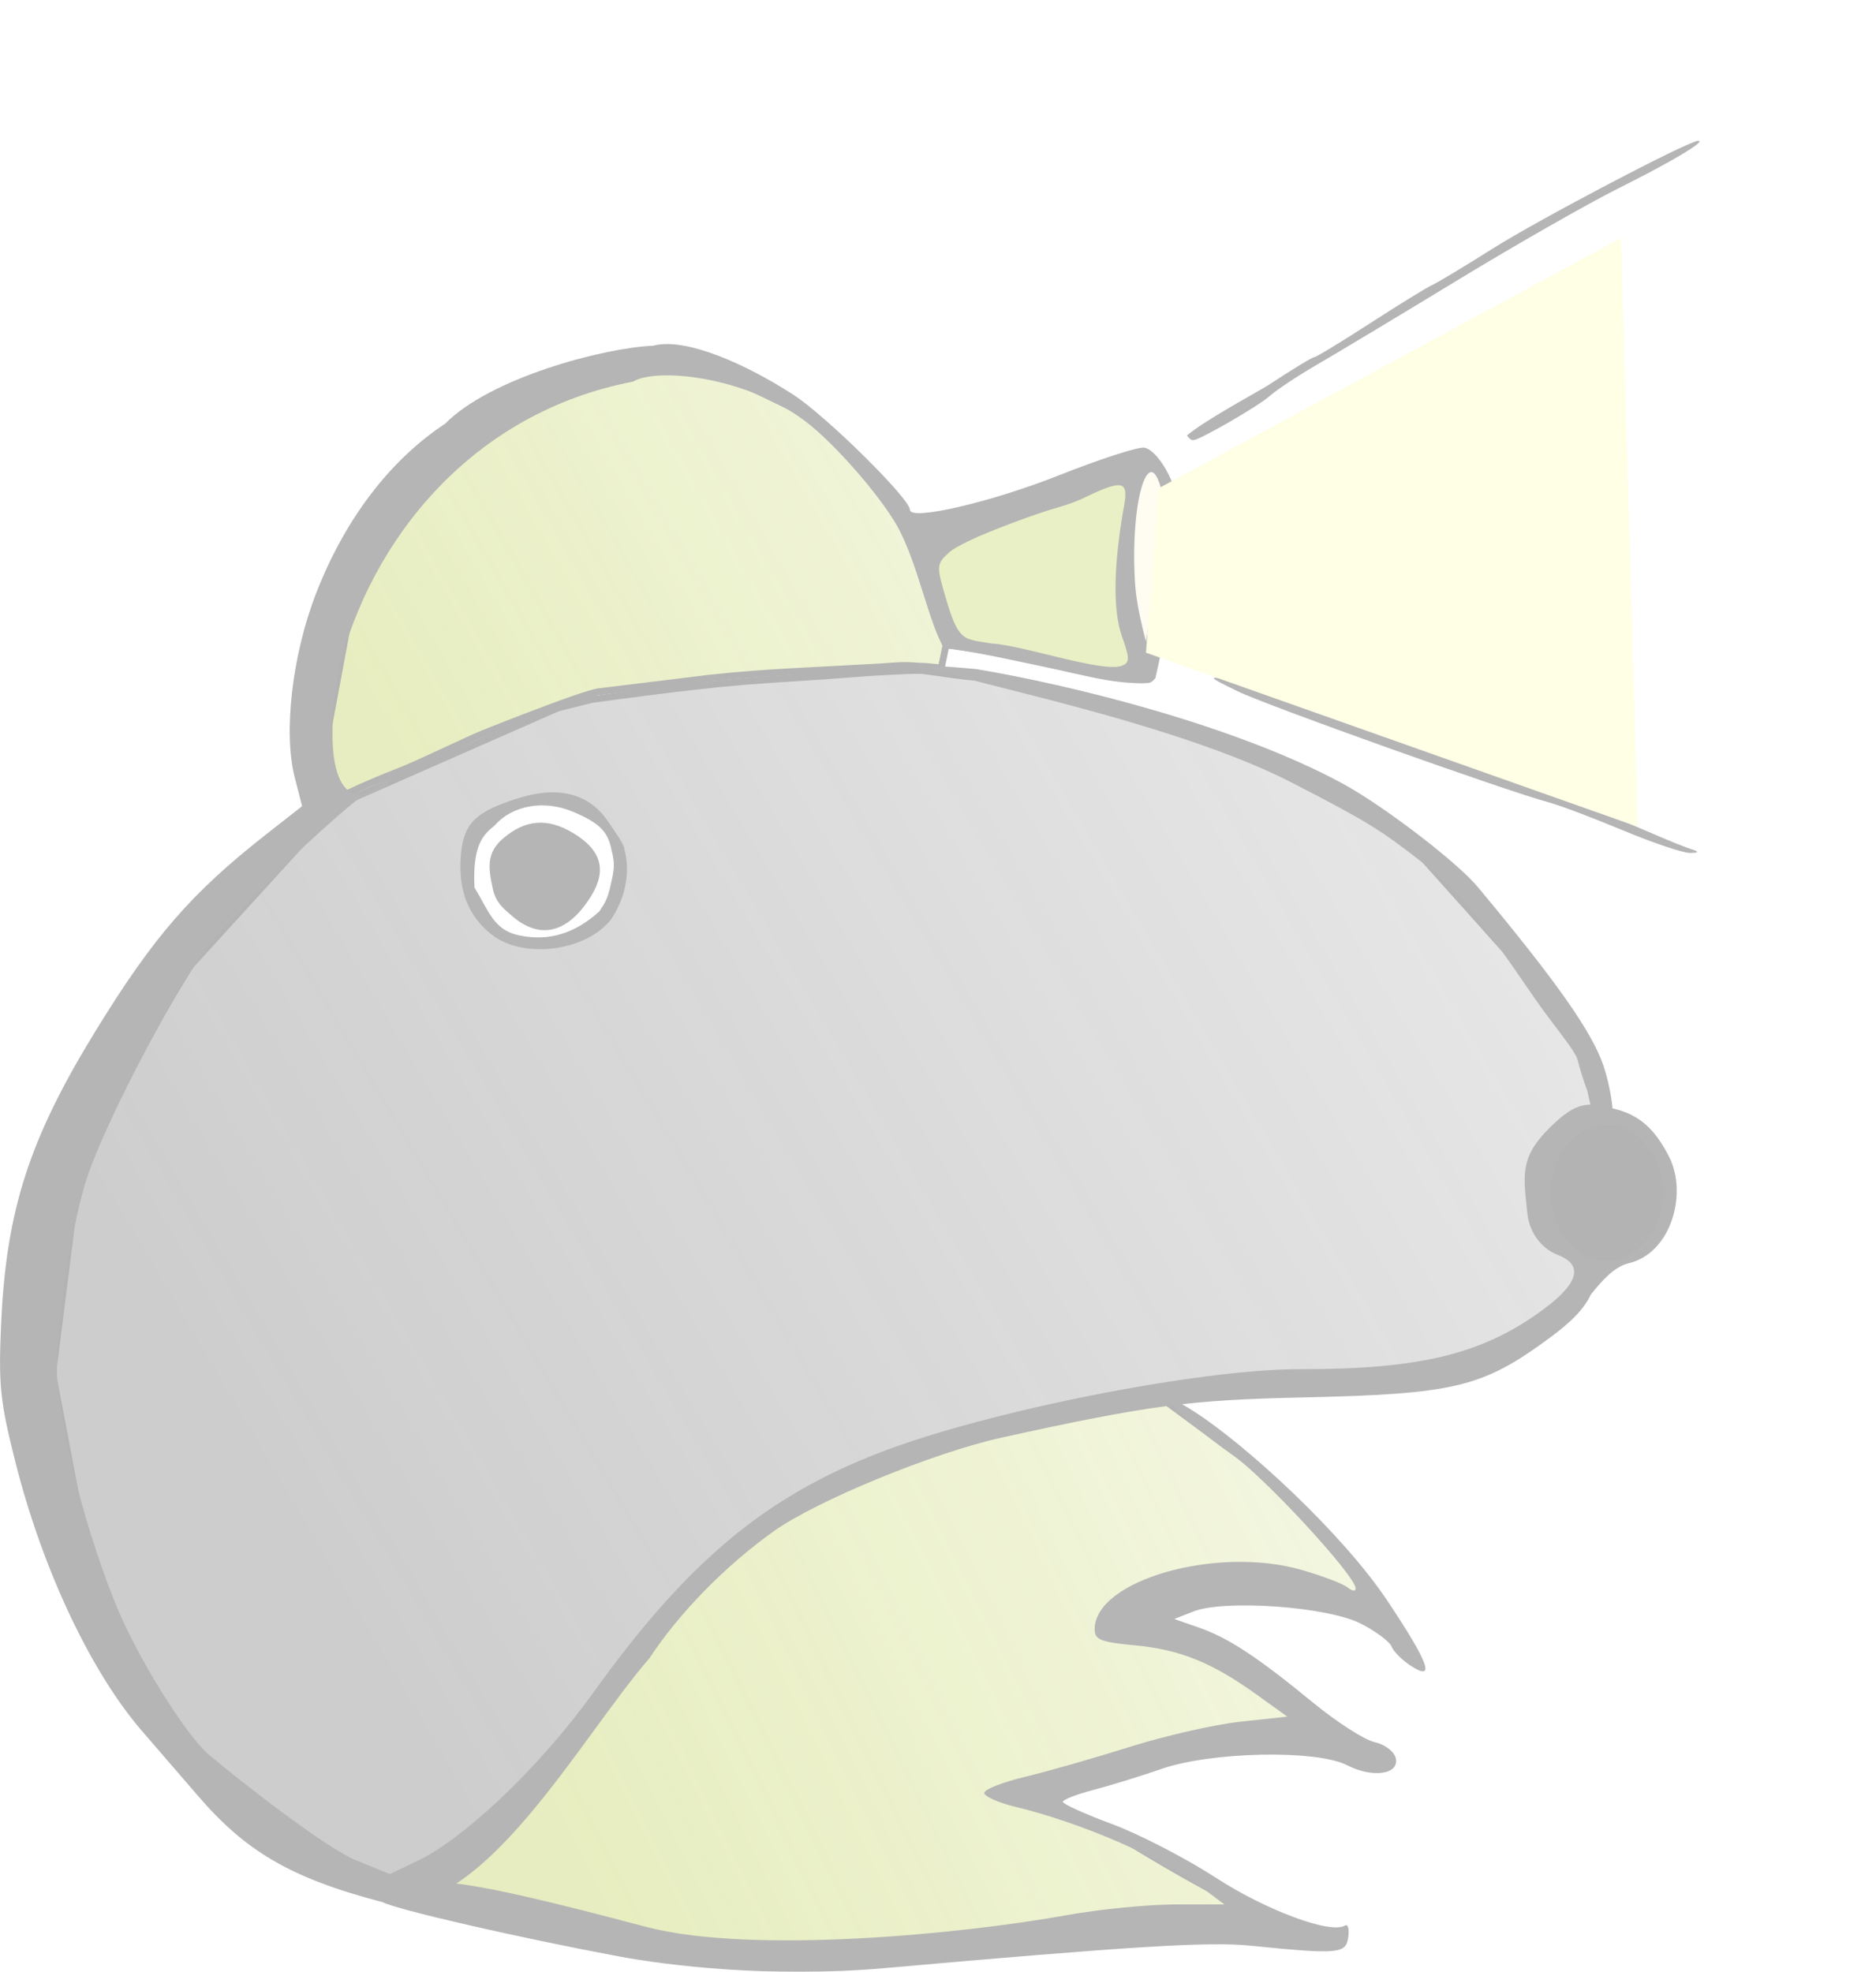 <?xml version="1.0" encoding="UTF-8" standalone="no"?>
<!-- Created with Inkscape (http://www.inkscape.org/) -->

<svg
   xmlns:dc="http://purl.org/dc/elements/1.1/"
   xmlns:cc="http://creativecommons.org/ns#"
   xmlns:rdf="http://www.w3.org/1999/02/22-rdf-syntax-ns#"
   xmlns:svg="http://www.w3.org/2000/svg"
   xmlns="http://www.w3.org/2000/svg"
   xmlns:xlink="http://www.w3.org/1999/xlink"
   xmlns:sodipodi="http://sodipodi.sourceforge.net/DTD/sodipodi-0.dtd"
   xmlns:inkscape="http://www.inkscape.org/namespaces/inkscape"
   width="87.167mm"
   height="91.621mm"
   viewBox="0 0 87.167 91.621"
   version="1.1"
   id="svg8"
   inkscape:version="0.92.1 r15371"
   sodipodi:docname="openmoleTransp.svg">
  <defs
     id="defs2">
    <inkscape:path-effect
       effect="spiro"
       id="path-effect4653"
       is_visible="true" />
    <inkscape:path-effect
       effect="spiro"
       id="path-effect4637"
       is_visible="true" />
    <inkscape:path-effect
       effect="spiro"
       id="path-effect3700"
       is_visible="true" />
    <inkscape:path-effect
       effect="spiro"
       id="path-effect3696"
       is_visible="true" />
    <inkscape:path-effect
       effect="spiro"
       id="path-effect3704"
       is_visible="true" />
    <inkscape:path-effect
       effect="spiro"
       id="path-effect3753"
       is_visible="true" />
    <linearGradient
       xlink:href="#linearGradient3726"
       id="linearGradient3724"
       x1="129.874"
       y1="684.206"
       x2="347.35"
       y2="577.635"
       gradientUnits="userSpaceOnUse"
       gradientTransform="matrix(0.316,0,0,0.316,160.086,-15.265)" />
    <linearGradient
       id="linearGradient3726">
      <stop
         style="stop-color:#afc42a;stop-opacity:1;"
         offset="0"
         id="stop3728" />
      <stop
         style="stop-color:#afc42a;stop-opacity:0;"
         offset="1"
         id="stop3730" />
    </linearGradient>
    <linearGradient
       xlink:href="#linearGradient4544"
       id="linearGradient4550"
       x1="69.612"
       y1="778.553"
       x2="489.608"
       y2="530.269"
       gradientUnits="userSpaceOnUse"
       gradientTransform="matrix(0.265,0,0,0.265,168.702,-18.083)" />
    <linearGradient
       id="linearGradient4544">
      <stop
         style="stop-color:#565656;stop-opacity:1;"
         offset="0"
         id="stop4546" />
      <stop
         style="stop-color:#565656;stop-opacity:0;"
         offset="1"
         id="stop4548" />
    </linearGradient>
    <linearGradient
       xlink:href="#linearGradient3726"
       id="linearGradient3732"
       x1="100.564"
       y1="515.652"
       x2="283.926"
       y2="410.091"
       gradientUnits="userSpaceOnUse"
       gradientTransform="matrix(0.316,0,0,0.316,160.086,-15.265)" />
    <filter
       style="color-interpolation-filters:sRGB"
       id="filter6238"
       x="-0.484"
       width="1.968"
       y="-0.404"
       height="1.808">
      <feGaussianBlur
         stdDeviation="22.255"
         id="feGaussianBlur6240" />
    </filter>
  </defs>
  <sodipodi:namedview
     id="base"
     pagecolor="#ffffff"
     bordercolor="#666666"
     borderopacity="1.0"
     inkscape:pageopacity="0.0"
     inkscape:pageshadow="2"
     inkscape:zoom="2.111421"
     inkscape:cx="77.584742"
     inkscape:cy="96.819162"
     inkscape:document-units="mm"
     inkscape:current-layer="layer1"
     showgrid="false"
     fit-margin-top="0"
     fit-margin-left="0"
     fit-margin-right="0"
     fit-margin-bottom="0"
     inkscape:window-width="1855"
     inkscape:window-height="1176"
     inkscape:window-x="65"
     inkscape:window-y="24"
     inkscape:window-maximized="1" />
  <g
     inkscape:label="Calque 1"
     inkscape:groupmode="layer"
     id="layer1"
     transform="translate(-63.762,-87.148)">
    <g
       id="g927"
       style="opacity:0.3">
      <g
         transform="translate(-110.81,-27.609)"
         id="g94"
         style="">
        <path
           inkscape:connector-curvature="0"
           style="fill:url(#linearGradient3724);fill-opacity:1;fill-rule:evenodd;stroke:#000000;stroke-width:0.316px;stroke-linecap:butt;stroke-linejoin:miter;stroke-opacity:1"
           d="m 196.375,203.214 8.227,1.803 11.833,0.563 10.932,-0.902 h 7.663 c -1.217,-0.57 -2.42,-1.172 -3.606,-1.803 -1.53,-0.814 -3.034,-1.679 -4.508,-2.592 l -4.621,-2.141 9.692,-2.479 3.832,-0.338 -3.494,-3.043 -5.41,-2.254 4.283,-1.69 3.268,0.113 3.268,1.352 0.676,-0.676 -1.296,-1.916 -3.55,-3.775 -4.959,-3.663 -9.072,1.86 -6.142,2.029 -3.606,2.31 -3.156,2.874 c -1.221,1.468 -2.423,2.953 -3.606,4.452 -1.262,1.598 -2.501,3.214 -3.719,4.846 l -4.226,3.663 z"
           id="path3702" />
        <ellipse
           style="opacity:1;fill:#2d2d2d;fill-opacity:1;stroke:none;stroke-width:0.118;stroke-linecap:square;stroke-linejoin:miter;stroke-miterlimit:4;stroke-dasharray:none;stroke-dashoffset:0;stroke-opacity:1"
           id="nose"
           cx="249.452"
           cy="169.946"
           rx="2.945"
           ry="3.05" />
        <path
           style="fill:url(#linearGradient4550);fill-opacity:1;fill-rule:evenodd;stroke:#000000;stroke-width:0.316px;stroke-linecap:butt;stroke-linejoin:miter;stroke-opacity:1"
           d="m 192.28,202.698 -6.694,-3.188 c -1.449,-2.08 -2.831,-4.207 -4.144,-6.375 -0.854,-1.41 -1.678,-2.838 -2.472,-4.282 l -1.951,-10.261 1.395,-11.037 3.666,-6.455 8.128,-8.925 10.28,-4.521 1.578,-0.394 c 0.845,-0.117 1.69,-0.23 2.536,-0.338 1.537,-0.197 3.076,-0.381 4.621,-0.507 1.614,-0.132 3.232,-0.203 4.846,-0.338 0.734,-0.062 2.605,-0.181 3.336,-0.167 1.221,0.155 1.55,0.243 2.708,0.336 7.307,1.851 9.806,2.286 14.355,4.226 l 5.579,3.437 6.706,7.494 2.254,4.114 0.051,0.891 1.006,0.214 0.758,0.458 0.597,0.615 0.374,0.71 0.141,0.446 c 0.316,0.499 0.137,1.784 -0.238,2.454 l -3.14,2.777 -2.254,2.592 -5.184,2.31 -11.101,0.451 -9.185,1.86 -7.551,2.423 -5.071,3.494 -2.705,2.761 c -0.978,1.435 -1.992,2.844 -3.043,4.226 -0.93,1.224 -1.888,2.426 -2.874,3.606 l -4.621,4.452 z"
           id="path3694"
           inkscape:connector-curvature="0"
           sodipodi:nodetypes="cccccccccccccccccccccccccccccccccccccc" />
        <path
           style="fill:url(#linearGradient3732);fill-opacity:1;fill-rule:evenodd;stroke:#000000;stroke-width:0.316px;stroke-linecap:butt;stroke-linejoin:miter;stroke-opacity:1"
           d="m 189.133,152.334 2.112,-11.356 4.736,-5.778 6.311,-2.592 2.987,-0.733 2.198,-0.056 4.677,2.254 3.775,3.832 1.409,2.367 1.184,4.491 -0.214,1.033 -0.763,-0.077 c -0.324,0.006 -0.522,-0.045 -0.968,-0.041 -0.329,0.003 -0.916,0.059 -1.155,0.07 -2.873,0.166 -5.249,0.236 -7.83,0.514 l -5.219,0.638 c -0.705,0.118 -3.646,1.273 -4.245,1.504 -0.45,0.19 -0.944,0.346 -1.849,0.766 -1.057,0.489 -2.161,0.999 -2.448,1.127 -0.796,0.356 -1.677,0.645 -3.083,1.313 l -0.739,0.944 z"
           id="path3698"
           inkscape:connector-curvature="0"
           sodipodi:nodetypes="ccccccccccccsccccssccc" />
        <ellipse
           style="opacity:1;fill:#ffffff;fill-opacity:1;stroke:none;stroke-width:0.132;stroke-linecap:square;stroke-linejoin:miter;stroke-miterlimit:4;stroke-dasharray:none;stroke-dashoffset:0;stroke-opacity:1"
           id="path3706"
           cx="199.807"
           cy="155.43"
           rx="3.602"
           ry="3.381" />
        <path
           inkscape:connector-curvature="0"
           style="fill:#b7cb3d;fill-opacity:1;fill-rule:evenodd;stroke:#000000;stroke-width:0.316px;stroke-linecap:butt;stroke-linejoin:miter;stroke-opacity:1"
           d="m 217.449,139.314 9.692,-2.705 v 2.479 l -0.225,2.367 c 0.073,0.752 0.148,1.503 0.225,2.254 0.073,0.714 0.148,1.428 0.225,2.141 l -1.352,0.338 c -1.158,-0.292 -2.323,-0.555 -3.494,-0.789 -1.308,-0.262 -2.624,-0.487 -3.944,-0.676 z"
           id="path4635" />
        <path
           style="fill:#fff6d5;fill-rule:evenodd;stroke:none;stroke-width:0.265px;stroke-linecap:butt;stroke-linejoin:miter;stroke-opacity:1"
           d="m 227.818,136.553 -0.676,1.747 c -0.07,0.995 -0.127,1.99 -0.169,2.986 -0.023,0.545 -0.042,1.089 -0.056,1.634 l 0.394,2.592 0.169,0.62 0.676,0.169 0.028,-0.451 0.148,-1.219 0.838,-5.712 -0.507,-1.803 z"
           id="path4651"
           inkscape:connector-curvature="0"
           sodipodi:nodetypes="cccccccccccc" />
        <path
           style="fill:#080808;fill-opacity:1;stroke-width:0.265"
           d="m 203.298,205.657 c -4.602,-0.86 -10.316,-2.169 -10.961,-2.522 -0.531,-0.29 0.164,-0.996 2.893,-0.901 2.093,0.073 8.076,1.732 9.455,2.08 4.894,1.237 14.474,0.329 19.489,-0.574 1.505,-0.271 3.761,-0.493 5.013,-0.493 h 2.276 l -1.019,-0.763 c -1.881,-1.407 -5.617,-3.03 -8.679,-3.769 -0.796,-0.192 -1.454,-0.483 -1.461,-0.645 -0.007,-0.163 0.844,-0.501 1.892,-0.751 1.047,-0.25 3.236,-0.876 4.863,-1.39 1.627,-0.514 3.941,-1.041 5.142,-1.172 l 2.184,-0.237 -1.441,-1.035 c -2.067,-1.485 -3.551,-2.082 -5.66,-2.279 -1.572,-0.147 -1.851,-0.259 -1.851,-0.744 0,-2.278 5.673,-3.901 9.63,-2.755 0.968,0.28 1.926,0.647 2.129,0.814 0.203,0.167 0.37,0.188 0.37,0.046 -7e-5,-0.586 -4.245,-5.186 -5.75,-6.231 -2.21,-1.534 -4.084,-3.473 -1.834,-2.042 2.529,1.608 7.003,5.754 9.074,8.866 1.934,2.907 2.235,3.76 1.05,2.984 -0.393,-0.258 -0.786,-0.654 -0.873,-0.881 -0.087,-0.227 -0.731,-0.706 -1.43,-1.064 -1.537,-0.788 -6.327,-1.134 -7.78,-0.563 l -0.887,0.349 1.123,0.39 c 1.385,0.48 2.723,1.358 5.323,3.492 1.105,0.907 2.389,1.733 2.854,1.835 0.469,0.103 0.909,0.429 0.988,0.733 0.201,0.768 -1.059,0.961 -2.254,0.345 -1.416,-0.73 -6.308,-0.633 -8.627,0.171 -0.976,0.339 -2.407,0.78 -3.18,0.981 -0.773,0.201 -1.404,0.448 -1.402,0.549 0.002,0.101 1.033,0.567 2.293,1.035 1.259,0.468 3.421,1.586 4.804,2.484 2.349,1.524 5.348,2.637 6.008,2.229 0.14,-0.086 0.21,0.157 0.156,0.541 -0.11,0.778 -0.439,0.807 -4.567,0.392 -1.917,-0.192 -5.542,0.031 -16.979,1.045 -5.294,0.469 -10.093,-0.123 -12.369,-0.548 z m -10.961,-2.519 c -4.315,-1.125 -6.379,-2.392 -8.578,-4.95 -1.035,-1.204 -2.173,-2.522 -2.529,-2.929 -2.404,-2.747 -4.673,-7.54 -5.938,-12.547 -0.722,-2.859 -0.798,-3.603 -0.665,-6.508 0.239,-5.208 1.308,-8.523 4.35,-13.486 2.716,-4.431 4.479,-6.464 8,-9.223 l 1.632,-1.279 -0.342,-1.331 c -0.539,-2.099 -0.119,-5.707 1,-8.579 1.336,-3.431 3.424,-6.172 5.989,-7.862 2.103,-2.136 7.369,-3.528 9.674,-3.624 1.487,-0.399 4.28,0.84 6.505,2.279 1.525,0.986 5.417,4.829 5.417,5.349 0,0.519 3.757,-0.351 6.898,-1.596 1.922,-0.763 3.72,-1.345 3.994,-1.295 0.652,0.12 1.782,1.928 1.634,3.698 -0.076,1.976 -0.855,5.889 -1.121,7.01 -0.39,0.495 -0.746,0.165 -0.595,-0.779 0.274,-1.718 1.187,-6.509 0.937,-7.692 -0.583,-2.751 -1.513,0.076 -1.296,3.942 0.086,1.533 0.66,3.283 0.772,3.811 0.184,0.871 0.138,0.961 -0.496,0.959 -0.181,-5.3e-4 -0.799,-0.016 -1.596,-0.15 -0.898,-0.152 -2.025,-0.436 -3.057,-0.651 -1.947,-0.405 -4.14,-0.894 -4.471,-0.793 -0.737,-1.21 -1.224,-3.952 -2.189,-5.705 -0.85,-1.486 -2.963,-3.892 -4.295,-4.891 -2.782,-2.086 -6.913,-2.485 -7.979,-1.828 -7.461,1.431 -12.198,7.31 -13.721,13.506 -1.897,12.528 7.934,-0.982 -2.35,8.827 -1.254,1.322 -2.651,2.766 -3.106,3.21 -1.438,1.403 -5.474,8.948 -6.305,11.786 -0.675,2.305 -1.297,6.347 -1.298,8.431 -9.5e-4,2.297 1.165,7.078 2.636,10.807 1.097,2.782 3.43,6.384 4.406,7.214 1.323,1.126 5.439,4.347 6.834,4.915 l 1.601,0.652 1.358,-0.652 c 1.852,-0.889 5.321,-3.929 8.142,-7.848 4.34,-6.029 7.944,-9.037 13.29,-11.096 4.995,-1.924 14.828,-3.872 19.495,-3.864 5.698,0.01 8.573,-0.739 11.358,-2.815 1.768,-1.318 1.679,-2.085 0.629,-2.491 -0.887,-0.343 -1.346,-1.188 -1.421,-1.922 -0.18,-1.764 -0.374,-2.582 1.014,-3.97 1.359,-1.359 1.88,-1.161 2.949,-0.92 1.274,0.287 1.978,1 2.614,2.23 0.882,1.705 0.123,4.519 -1.901,4.974 -0.623,0.166 -1.159,0.736 -1.728,1.446 -0.303,0.65 -0.875,1.248 -1.883,1.992 -3.154,2.329 -4.412,2.633 -11.561,2.791 -5.224,0.115 -7.142,0.372 -13.904,1.859 -3.188,0.701 -8.62,2.931 -10.626,4.363 -2.242,1.6 -4.392,3.798 -5.77,5.9 -3.198,3.668 -7.859,12.298 -12.407,11.325 z m 57.73,-31.225 c 1.176,-0.447 1.415,-1.011 1.415,-2.212 0,-1.575 -1.202,-2.283 -2.208,-2.324 -0.802,0.046 -1.115,-0.057 -2.006,1.478 -1.182,2.036 0.637,3.881 2.799,3.059 z m -23.37,-26.222 c 0.373,-0.143 0.372,-0.324 -0.006,-1.405 -0.419,-1.197 -0.379,-3.318 0.113,-6.048 0.206,-1.144 -0.089,-1.204 -1.817,-0.37 -0.651,0.314 -1.309,0.483 -1.645,0.582 -0.854,0.265 -4.055,1.402 -4.684,1.988 -0.588,0.547 -0.589,0.593 -0.084,2.296 0.38,1.279 0.638,1.559 1.01,1.712 0.31,0.095 0.163,0.066 1.042,0.211 1.466,0.07 5.17,1.373 6.072,1.036 z m 21.882,20.881 c -0.103,-0.467 -0.255,-1.136 -0.255,-1.136 -0.153,-0.391 -0.362,-1.062 -0.451,-1.433 -0.104,-0.433 -1.188,-1.688 -1.959,-2.811 -3.023,-4.4 -3.534,-5.016 -5.281,-6.381 -1.939,-1.514 -2.593,-1.914 -6.031,-3.686 -3.274,-1.688 -8.112,-3.036 -11.62,-3.942 -1.395,-0.36 -2.58,-0.65 -3.373,-0.864 -1.629,-0.454 -3.567,-0.828 0.329,-0.472 4.501,0.754 12.059,2.635 16.998,5.308 1.897,1.027 5.326,3.648 6.297,4.813 3.67,4.405 5.306,6.731 5.841,8.303 0.318,0.936 0.456,2.066 0.414,2.066 -0.042,0 -0.096,0.621 -0.32,0.124 z m -51.155,-8.384 c -1.078,-0.848 -1.552,-2.018 -1.447,-3.577 0.105,-1.574 0.64,-2.127 2.68,-2.767 1.855,-0.583 3.282,-0.218 4.151,1.06 0.402,0.592 0.776,1.098 0.776,1.314 0.269,0.966 0.098,2.193 -0.622,3.263 -1.176,1.495 -4.091,1.845 -5.537,0.708 z m 5.006,-1.092 c 0.158,-0.298 0.356,-0.385 0.558,-1.408 0.157,-0.659 0.123,-0.932 5.3e-4,-1.426 -0.168,-0.888 -0.594,-1.282 -1.81,-1.792 -1.327,-0.557 -2.803,-0.296 -3.617,0.64 -0.478,0.391 -1.045,0.827 -0.944,2.884 0.668,1.103 0.9,1.979 2.069,2.225 1.374,0.29 2.593,-0.076 3.743,-1.122 z m -4.067,0.223 c -0.424,-0.366 -0.75,-0.632 -0.888,-1.242 -0.227,-1.011 -0.305,-1.708 0.497,-2.382 1.023,-0.861 2.033,-0.939 3.203,-0.247 1.333,0.788 1.611,1.733 0.865,2.942 -1.068,1.728 -2.37,2.057 -3.677,0.929 z m 51.622,-3.977 c -1.383,-0.577 -2.914,-1.157 -3.402,-1.288 -2.047,-0.552 -13.134,-4.508 -14.496,-5.173 -1.389,-0.677 -1.416,-0.711 -0.444,-0.554 1.67,0.271 12.791,4.165 16.53,5.789 3.863,1.678 4.434,1.917 5.066,2.125 0.295,0.097 0.245,0.147 -0.148,0.148 -0.325,0.001 -1.723,-0.471 -3.106,-1.048 z m -15.626,-7.794 c -1.191,-0.125 -2.256,-0.325 -2.367,-0.445 -0.252,-0.273 5.351,0.088 6.751,0.435 0.96,0.238 0.917,0.256 -0.592,0.246 -0.895,-0.005 -2.602,-0.112 -3.793,-0.237 z m 0.538,-2.139 c 0.144,-0.157 1.204,-0.3 4.881,-0.656 0.976,-0.095 2.174,-0.046 2.663,0.108 0.74,0.234 0.518,0.285 -1.331,0.308 -1.22,0.015 -3.151,0.112 -4.29,0.215 -1.139,0.103 -2.004,0.114 -1.923,0.025 z m -3.106,-2.016 c 0.488,-0.148 2.219,-0.332 3.846,-0.409 l 2.958,-0.14 -2.958,0.418 c -1.627,0.23 -3.358,0.414 -3.846,0.409 l -0.887,-0.009 0.887,-0.269 z m 8.065,-0.777 c 0.368,-0.071 0.9,-0.068 1.183,0.006 0.283,0.074 -0.018,0.132 -0.669,0.129 -0.651,-0.003 -0.882,-0.064 -0.514,-0.135 z m -6.734,-1.117 c 1.22,-0.233 3.327,-0.684 4.682,-1.001 1.355,-0.317 2.381,-0.495 2.281,-0.395 -0.323,0.323 -5.579,1.504 -7.407,1.665 -1.754,0.154 -1.749,0.151 0.444,-0.268 z m -1.83,-1.243 c 0.214,-0.086 0.469,-0.075 0.567,0.023 0.098,0.098 -0.076,0.168 -0.388,0.155 -0.345,-0.014 -0.415,-0.084 -0.179,-0.179 z m 2.126,-0.58 c 1.931,-0.62 3.953,-0.983 3.62,-0.649 -0.372,0.372 -3.285,1.134 -4.211,1.102 -0.551,-0.019 -0.4,-0.135 0.592,-0.453 z m 1.093,-2.306 c 1.496,-0.715 3.027,-1.39 3.402,-1.501 0.659,-0.194 0.662,-0.186 0.09,0.21 -0.914,0.634 -5.298,2.603 -5.782,2.596 -0.237,-0.003 0.794,-0.591 2.29,-1.306 z m -1.033,-2.701 c 1.095,-0.722 2.064,-1.312 2.152,-1.312 0.088,0 1.257,-0.71 2.598,-1.577 1.341,-0.867 2.638,-1.666 2.882,-1.775 0.244,-0.109 1.509,-0.87 2.81,-1.692 2.178,-1.375 9.113,-5.014 9.556,-5.014 0.402,0 -1.22,0.967 -3.709,2.211 -1.426,0.713 -4.789,2.633 -7.474,4.267 -2.685,1.634 -5.613,3.394 -6.508,3.912 -0.895,0.518 -1.896,1.182 -2.224,1.475 -0.512,0.458 -3.245,2.039 -3.524,2.039 -0.053,0 -0.093,0.064 -0.316,-0.212 0.885,-0.729 2.855,-1.783 3.758,-2.322 z"
           id="path3692"
           inkscape:connector-curvature="0"
           sodipodi:nodetypes="sssscsccccscccccscccccccsccccsccccccccccccscccssccccscccssccccccccscccccccccccccccsscccccccccsscccccscscccccccccccccsscccscccccsccccccsccccccccccccccccccccccsccccccccccccscccscccccccccccccsccccscccccccccccccscccsccccsc" />
        <path
           inkscape:connector-curvature="0"
           style="fill:#feffac;fill-opacity:1;fill-rule:evenodd;stroke:none;stroke-width:1px;stroke-linecap:butt;stroke-linejoin:miter;stroke-opacity:1;filter:url(#filter6238)"
           d="M 56.182,109.644 160.055,53.412 163.796,185.587 53.412,146.509 Z"
           id="halo"
           transform="matrix(0.207,0,0,0.207,216.762,114.757)" />
      </g>
      <ellipse
         ry="3.161"
         rx="2.615"
         cy="142.572"
         cx="138.414"
         id="path65"
         style="opacity:1;fill:#000000;fill-opacity:1;stroke:none;stroke-width:0.773;stroke-miterlimit:4;stroke-dasharray:none;stroke-opacity:1" />
    </g>
  </g>
</svg>
